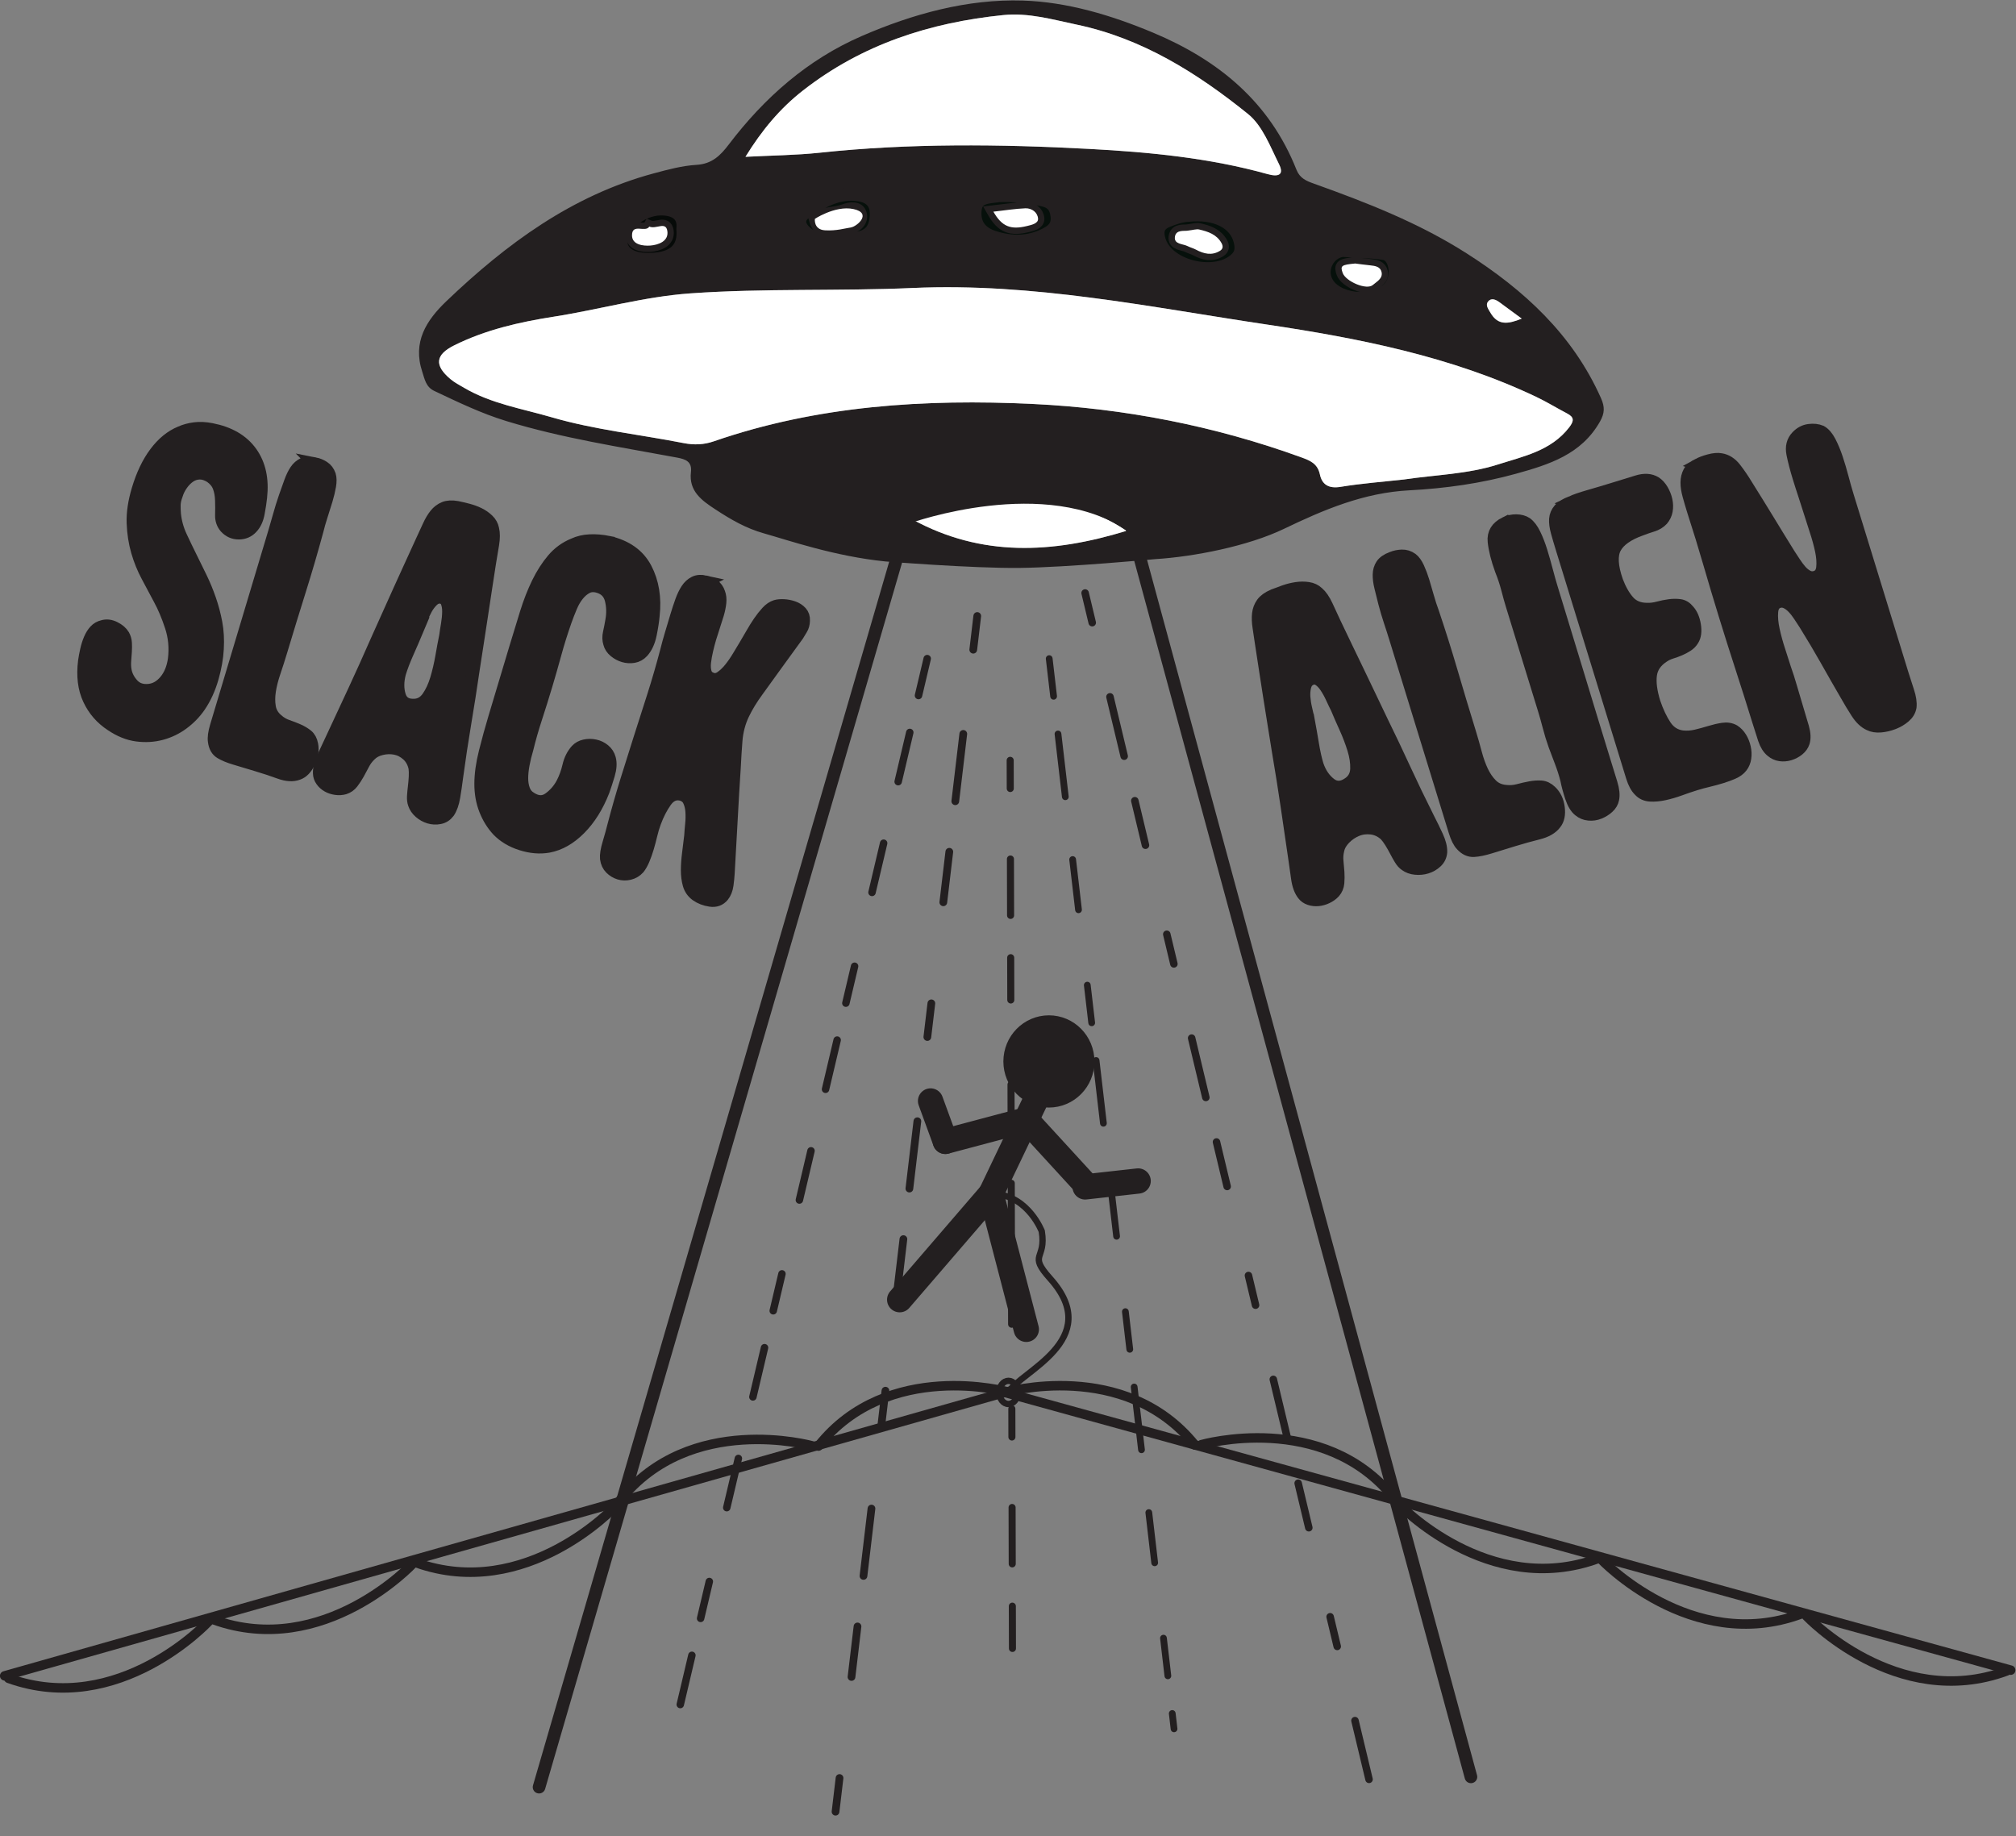 <?xml version="1.0" encoding="UTF-8"?>
<svg width="212.53" height="193.58" version="1.1" viewBox="0 0 212.53 193.58" xml:space="preserve" xmlns="http://www.w3.org/2000/svg"><rect x="0" y="0" width="212.53" height="193.58" fill="#808080" stroke="none"/><defs><clipPath id="clipPath67"><path d="M 0,170.079 H 170.079 V 0 H 0 Z"/></clipPath></defs><g transform="matrix(1.333 0 0 -1.333 -6.736 209.91)"><g transform="translate(76.206 54.676)"><path d="m0 0 7.22 8.384" fill="none" stroke="#231f20" stroke-linecap="round" stroke-miterlimit="10" stroke-width="2"/></g><g transform="translate(83.426 63.06)"><path d="m0 0 2.794-10.729" fill="none" stroke="#231f20" stroke-linecap="round" stroke-miterlimit="10" stroke-width="2"/></g><g transform="translate(83.396 62.999)"><path d="m0 0 3.958 8.277" fill="none" stroke="#231f20" stroke-linecap="round" stroke-miterlimit="10" stroke-width="2"/></g><g transform="translate(86.22 68.902)"><path d="m0 0-6.404-1.704" fill="#231f20" stroke="#231f20" stroke-linecap="round" stroke-miterlimit="10" stroke-width="2"/></g><g transform="translate(79.816 67.198)"><path d="m0 0-1.168 3.194" fill="none" stroke="#231f20" stroke-linecap="round" stroke-miterlimit="10" stroke-width="2"/></g><g transform="translate(86.22 68.902)"><path d="m0 0 4.65-5.072" fill="none" stroke="#231f20" stroke-linecap="round" stroke-miterlimit="10" stroke-width="2"/></g><g transform="translate(90.871 63.597)"><path d="m0 0 4.193 0.466" fill="none" stroke="#231f20" stroke-linecap="round" stroke-miterlimit="10" stroke-width="2"/></g><g clip-path="url(#clipPath67)"><g transform="translate(90.609 73.519)"><path d="m0 0c0 1.462-1.166 2.648-2.602 2.648-1.437 0-2.601-1.186-2.601-2.648s1.164-2.647 2.601-2.647c1.436 0 2.602 1.185 2.602 2.647" fill="#231f20"/><path d="m0 0c0 1.462-1.166 2.648-2.602 2.648-1.437 0-2.601-1.186-2.601-2.648s1.164-2.647 2.601-2.647c1.436 0 2.602 1.185 2.602 2.647z" fill="none" stroke="#231f20" stroke-linecap="round" stroke-miterlimit="10" stroke-width="2"/></g><g transform="translate(84.81 47.341)"><path d="m0 0c0.801 1.597 7.664 4.126 3.3 9-1.791 2-0.293 1.444-0.668 3.75 0 0-1.039 2.696-3.58 2.932" fill="none" stroke="#231f20" stroke-miterlimit="10" stroke-width=".5"/></g><g transform="translate(84.082 47.341)"><path d="m0 0c0-0.507 0.326-0.917 0.728-0.917 0.401 0 0.727 0.41 0.727 0.917s-0.326 0.917-0.727 0.917c-0.402 0-0.728-0.41-0.728-0.917z" fill="none" stroke="#231f20" stroke-miterlimit="10" stroke-width=".5"/></g><g transform="translate(164.07 25.374)"><path d="m0 0-79.554 21.967-79.092-22.418" fill="none" stroke="#231f20" stroke-linecap="round" stroke-miterlimit="10" stroke-width=".75"/></g><g transform="translate(84.781 47.374)"><path d="m0 0s-9.514 2.648-15.003-4.278" fill="none" stroke="#231f20" stroke-linecap="round" stroke-miterlimit="10" stroke-width=".75"/></g><g transform="translate(69.257 43.121)"><path d="m0 0s-9.624 2.674-15.177-4.322" fill="none" stroke="#231f20" stroke-linecap="round" stroke-miterlimit="10" stroke-width=".75"/></g><g transform="translate(53.735 38.35)"><path d="m0 0s-7.068-7.607-15.785-4.472" fill="none" stroke="#231f20" stroke-linecap="round" stroke-miterlimit="10" stroke-width=".75"/></g><g transform="translate(37.74 33.832)"><path d="m0 0s-7.068-7.606-15.785-4.473" fill="none" stroke="#231f20" stroke-linecap="round" stroke-miterlimit="10" stroke-width=".75"/></g><g transform="translate(21.522 29.2)"><path d="m0 0s-7.068-7.608-15.785-4.474" fill="none" stroke="#231f20" stroke-linecap="round" stroke-miterlimit="10" stroke-width=".75"/></g><g transform="translate(84.519 47.341)"><path d="m0 0s9.492 2.721 15.036-4.162" fill="none" stroke="#231f20" stroke-linecap="round" stroke-miterlimit="10" stroke-width=".75"/></g><g transform="translate(100.07 43.207)"><path d="m0 0s9.604 2.749 15.21-4.204" fill="none" stroke="#231f20" stroke-linecap="round" stroke-miterlimit="10" stroke-width=".75"/></g><g transform="translate(115.63 38.557)"><path d="m0 0s7.127-7.553 15.818-4.35" fill="none" stroke="#231f20" stroke-linecap="round" stroke-miterlimit="10" stroke-width=".75"/></g><g transform="translate(131.66 34.162)"><path d="m0 0s7.126-7.551 15.819-4.349" fill="none" stroke="#231f20" stroke-linecap="round" stroke-miterlimit="10" stroke-width=".75"/></g><g transform="translate(147.92 29.657)"><path d="m0 0s7.127-7.553 15.816-4.352" fill="none" stroke="#231f20" stroke-linecap="round" stroke-miterlimit="10" stroke-width=".75"/></g><g transform="translate(96.02 134.3)"><path d="m0 0c-7.506 1.013-15.023 1.109-22.562 1.285-6.761 0.157-13.472-0.194-20.152-1.16-3.804-0.55-7.585-1.251-11.225-2.544-0.309-0.111-0.604-0.288-1.003-0.085 1.191 2.253 3.112 3.788 5.17 5.095 2.802 1.78 5.747 3.335 8.589 5.053 1.192 0.72 2.508 0.98 3.813 1.232 5.206 1.004 10.466 1.384 15.767 1.573 6.301 0.226 12.588 0.208 18.86-0.323 9.216-0.776 17.993-3.182 26.16-7.611 0.632-0.343 1.192-0.814 1.807-1.194 0.696-0.431 1.311-0.629 0.698-1.806-0.821-1.572 1.042-3.128 3.193-2.625 0.84 0.196 1.183-0.066 1.703-0.574 1.307-1.277 2.487-2.625 3.161-4.135-10.943 4.103-22.376 6.252-33.979 7.819m33.131-10.632c-1.433-1.858-3.613-2.288-5.634-2.934-2.396-0.767-4.938-0.815-7.419-1.184-1.679-0.188-3.368-0.312-5.032-0.586-0.918-0.152-1.457 0.174-1.626 0.972-0.184 0.866-0.758 1.102-1.47 1.361-6.861 2.493-13.996 3.877-21.226 4.223-8.524 0.41-17.046-0.119-25.242-2.954-0.782-0.271-1.555-0.303-2.388-0.14-3.479 0.684-7.045 1.051-10.431 2.042-2.312 0.677-4.774 1.067-6.911 2.322-0.373 0.218-0.765 0.419-1.093 0.695-1.292 1.085-1.205 1.926 0.298 2.672 2.48 1.233 5.16 1.842 7.862 2.265 3.615 0.565 7.142 1.586 10.817 1.846 5.862 0.413 11.74 0.164 17.59 0.426 9.509 0.426 18.76-1.515 28.009-2.894 7.212-1.074 14.565-2.515 21.312-5.728 0.824-0.393 1.604-0.876 2.414-1.299 0.579-0.303 0.563-0.592 0.17-1.105m-27.394-8.314c-1.641-0.397-3.292-0.712-4.977-0.828-0.521-0.037-1.264-0.162-1.104 0.659 0.303 1.556-0.891 2.01-1.819 2.379-2.76 1.098-5.704 1.331-8.641 1.173-2.406-0.129-4.803-0.485-7.199-0.78-1.798-0.22-2.158-0.623-2.042-2.414 0.062-0.958-0.044-1.313-1.155-1.017-3.392 0.899-6.907 1.306-10.186 2.67-1.148 0.477-2.045 1.19-2.931 2.032-1.079 1.027-0.683 1.674 0.386 2.151 1.4 0.625 2.811 1.354 4.294 1.642 4.816 0.938 9.662 1.555 14.61 1.496 2.87-0.036 5.754-0.092 8.632-0.037 1.948 0.038 3.787-0.655 5.651-1.096 3.646-0.863 7.404-1.283 10.894-2.782 0.953-0.407 1.789-0.903 2.491-1.651-1.81-2.198-4.311-2.969-6.904-3.597m-24.515 1.017c5.617 1.239 11.274 2.928 16.903-0.884-5.911-1.815-11.476-2.065-16.903 0.884m-8.677 33.949c4.667 3.642 10.022 5.366 15.823 5.958 1.999 0.204 3.886-0.348 5.809-0.752 5.189-1.091 9.539-3.831 13.561-7.075 1.14-0.922 1.751-2.566 2.446-3.96 0.413-0.831-0.011-1.039-0.906-0.789-4.598 1.283-9.338 1.736-14.07 1.99-7.113 0.379-14.237 0.459-21.345-0.299-1.895-0.202-3.809-0.216-5.873-0.324 1.282 2.081 2.711 3.811 4.555 5.251m54.186-16.676c0.256 0.293 0.61 0.128 0.896-0.083 0.538-0.396 1.078-0.792 1.749-1.287-1.071-0.432-1.874-0.567-2.474 0.47-0.178 0.307-0.423 0.612-0.171 0.9m-26.334-20.396c3.064 0.19 7.332 1.027 10.173 2.392 3.174 1.527 6.333 2.865 9.93 3.051 2.836 0.148 5.664 0.546 8.419 1.309 2.622 0.727 5.178 1.524 6.651 4.131 0.372 0.66 0.39 1.151 0.079 1.849-2.245 5.044-6.093 8.562-10.644 11.464-3.768 2.401-7.886 4.009-12.06 5.503-0.597 0.213-1.107 0.415-1.381 1.102-2.117 5.345-6.149 8.664-11.344 10.841-3.317 1.389-6.799 2.428-10.292 2.537-4.375 0.137-8.696-1.048-12.746-2.807-4.285-1.86-7.7-4.875-10.512-8.576-0.661-0.872-1.33-1.538-2.549-1.611-1.14-0.068-2.277-0.376-3.39-0.675-6.462-1.741-11.647-5.57-16.391-10.104-1.599-1.529-2.689-3.235-1.913-5.586 0.194-0.59 0.288-1.204 0.951-1.516 1.865-0.881 3.702-1.774 5.705-2.386 4.426-1.354 8.977-2.045 13.502-2.888 0.68-0.126 1.188-0.322 1.091-1.142-0.18-1.519 0.871-2.258 1.926-2.949 1.252-0.819 2.409-1.496 3.859-1.905 1.994-0.563 5.594-1.813 9.594-2.217 0 0 6.878-0.554 10.618-0.512 3.741 0.041 10.724 0.695 10.724 0.695" fill="#231f20" fill-rule="evenodd"/></g><g transform="translate(116.1 119.55)"><path d="m0 0c-1.679-0.187-3.368-0.312-5.032-0.585-0.918-0.152-1.457 0.174-1.626 0.971-0.184 0.867-0.758 1.102-1.47 1.362-6.861 2.493-13.996 3.877-21.226 4.223-8.524 0.409-17.046-0.12-25.242-2.955-0.782-0.27-1.555-0.303-2.388-0.139-3.479 0.683-7.045 1.051-10.431 2.041-2.313 0.677-4.774 1.067-6.911 2.322-0.373 0.219-0.765 0.42-1.093 0.696-1.292 1.084-1.205 1.926 0.297 2.672 2.48 1.233 5.161 1.842 7.863 2.265 3.614 0.564 7.142 1.586 10.817 1.845 5.862 0.414 11.74 0.165 17.589 0.427 9.51 0.425 18.761-1.516 28.01-2.894 7.212-1.075 14.565-2.515 21.312-5.729 0.824-0.392 1.604-0.875 2.414-1.299 0.579-0.302 0.563-0.591 0.17-1.104-1.433-1.859-3.614-2.288-5.634-2.934-2.397-0.768-4.939-0.816-7.419-1.185" fill="#fff" fill-rule="evenodd"/></g><g transform="translate(59.042 139.35)"><path d="m0 0c0.144 1.201-0.737 1.593-1.777 1.574-1.574-0.029-3.242-1.508-3.112-2.599 0.121-1.016 1.095-1.49 2.743-1.336 1.542 0.144 2.28 0.907 2.146 2.361m52.189-1.703c-1.15-0.143-1.908-1.59-1.125-2.686 0.954-1.338 3.926-1.525 4.938-0.094 0.61 0.865 0.338 2.397-0.542 2.537-0.981 0.157-1.987 0.156-3.271 0.243m-39.584 0.863c0.466 0.051 0.751 0.088 1.037 0.114 1.074 0.104 1.597 0.678 1.656 1.772 0.066 1.23-0.712 1.615-1.682 1.688-1.45 0.11-2.679-0.624-3.825-1.373-0.761-0.496-0.651-1.168 0.11-1.737 0.898-0.671 1.875-0.611 2.704-0.464m12.466 3.471c-0.901-0.14-1.812-0.06-1.924-1.107-0.117-1.087 0.384-1.813 1.472-2.161 1.388-0.444 2.726-0.449 4.042 0.211 0.594 0.298 1.018 0.648 0.936 1.438-0.078 0.746-0.416 1.121-1.121 1.277-1.175 0.261-2.358 0.378-3.405 0.342m14.945-1.553c-0.525-0.015-1.107-0.205-1.694-0.449-0.777-0.322-0.815-0.883-0.611-1.535 0.665-2.116 4.538-2.988 6.098-1.393 0.395 0.404 0.377 0.862 0.262 1.344-0.347 1.444-1.925 2.259-4.055 2.033m-57.98-8.639c1.191 2.252 3.111 3.788 5.169 5.095 2.802 1.779 5.747 3.335 8.59 5.052 1.192 0.721 2.508 0.98 3.813 1.233 5.205 1.004 10.466 1.384 15.767 1.573 6.3 0.226 12.588 0.208 18.859-0.323 9.216-0.776 17.994-3.182 26.161-7.611 0.631-0.343 1.192-0.814 1.806-1.194 0.696-0.431 1.312-0.629 0.698-1.806-0.821-1.572 1.042-3.128 3.194-2.625 0.84 0.196 1.182-0.066 1.703-0.574 1.307-1.278 2.486-2.625 3.16-4.135-10.942 4.103-22.376 6.252-33.978 7.819-7.506 1.013-15.023 1.109-22.562 1.285-6.761 0.157-13.472-0.194-20.153-1.161-3.803-0.549-7.584-1.25-11.225-2.544-0.308-0.11-0.604-0.287-1.002-0.084" fill="#231f20" fill-rule="evenodd"/><path d="m0 0c0.144 1.201-0.737 1.593-1.777 1.574-1.574-0.029-3.242-1.508-3.112-2.599 0.121-1.016 1.095-1.49 2.743-1.336 1.542 0.144 2.28 0.907 2.146 2.361zm52.189-1.703c-1.15-0.143-1.908-1.59-1.125-2.686 0.954-1.338 3.926-1.525 4.938-0.094 0.61 0.865 0.338 2.397-0.542 2.537-0.981 0.157-1.987 0.156-3.271 0.243zm-39.584 0.863c0.466 0.051 0.751 0.088 1.037 0.114 1.074 0.104 1.597 0.678 1.656 1.772 0.066 1.23-0.712 1.615-1.682 1.688-1.45 0.11-2.679-0.624-3.825-1.373-0.761-0.496-0.651-1.168 0.11-1.737 0.898-0.671 1.875-0.611 2.704-0.464zm12.466 3.471c-0.901-0.14-1.812-0.06-1.924-1.107-0.117-1.087 0.384-1.813 1.472-2.161 1.388-0.444 2.726-0.449 4.042 0.211 0.594 0.298 1.018 0.648 0.936 1.438-0.078 0.746-0.416 1.121-1.121 1.277-1.175 0.261-2.358 0.378-3.405 0.342zm14.945-1.553c-0.525-0.015-1.107-0.205-1.694-0.449-0.777-0.322-0.815-0.883-0.611-1.535 0.665-2.116 4.538-2.988 6.098-1.393 0.395 0.404 0.377 0.862 0.262 1.344-0.347 1.444-1.925 2.259-4.055 2.033zm-57.98-8.639c1.191 2.252 3.111 3.788 5.169 5.095 2.802 1.779 5.747 3.335 8.59 5.052 1.192 0.721 2.508 0.98 3.813 1.233 5.205 1.004 10.466 1.384 15.767 1.573 6.3 0.226 12.588 0.208 18.859-0.323 9.216-0.776 17.994-3.182 26.161-7.611 0.631-0.343 1.192-0.814 1.806-1.194 0.696-0.431 1.312-0.629 0.698-1.806-0.821-1.572 1.042-3.128 3.194-2.625 0.84 0.196 1.182-0.066 1.703-0.574 1.307-1.278 2.486-2.625 3.16-4.135-10.942 4.103-22.376 6.252-33.978 7.819-7.506 1.013-15.023 1.109-22.562 1.285-6.761 0.157-13.472-0.194-20.153-1.161-3.803-0.549-7.584-1.25-11.225-2.544-0.308-0.11-0.604-0.287-1.002-0.084z" fill="none" stroke="#231f20" stroke-miterlimit="10"/></g><g transform="translate(64.01 145.07)"><path d="m0 0c1.282 2.081 2.711 3.811 4.556 5.251 4.666 3.642 10.021 5.366 15.822 5.957 1.999 0.205 3.886-0.347 5.809-0.751 5.189-1.091 9.539-3.832 13.562-7.075 1.139-0.922 1.751-2.566 2.445-3.96 0.413-0.831-0.011-1.039-0.905-0.789-4.599 1.283-9.338 1.736-14.071 1.99-7.113 0.379-14.237 0.459-21.344-0.299-1.895-0.202-3.81-0.216-5.874-0.324" fill="#fff" fill-rule="evenodd"/></g><g transform="translate(108.66 118.95)"><path d="m0 0c-1.81-2.199-4.311-2.969-6.903-3.597-1.642-0.397-3.292-0.712-4.978-0.829-0.52-0.036-1.264-0.161-1.103 0.66 0.302 1.556-0.892 2.009-1.82 2.378-2.759 1.099-5.704 1.332-8.641 1.174-2.406-0.13-4.803-0.485-7.199-0.781-1.797-0.219-2.158-0.623-2.042-2.413 0.062-0.958-0.044-1.313-1.155-1.018-3.392 0.9-6.907 1.306-10.186 2.671-1.148 0.477-2.045 1.19-2.931 2.032-1.079 1.026-0.683 1.673 0.386 2.15 1.401 0.626 2.811 1.354 4.295 1.643 4.816 0.938 9.661 1.555 14.61 1.495 2.87-0.035 5.753-0.091 8.632-0.036 1.947 0.038 3.786-0.655 5.65-1.096 3.647-0.863 7.405-1.284 10.895-2.782 0.952-0.408 1.789-0.903 2.49-1.651" fill="#231f20" fill-rule="evenodd"/><path d="m0 0c-1.81-2.199-4.311-2.969-6.903-3.597-1.642-0.397-3.292-0.712-4.978-0.829-0.52-0.036-1.264-0.161-1.103 0.66 0.302 1.556-0.892 2.009-1.82 2.378-2.759 1.099-5.704 1.332-8.641 1.174-2.406-0.13-4.803-0.485-7.199-0.781-1.797-0.219-2.158-0.623-2.042-2.413 0.062-0.958-0.044-1.313-1.155-1.018-3.392 0.9-6.907 1.306-10.186 2.671-1.148 0.477-2.045 1.19-2.931 2.032-1.079 1.026-0.683 1.673 0.386 2.15 1.401 0.626 2.811 1.354 4.295 1.643 4.816 0.938 9.661 1.555 14.61 1.495 2.87-0.035 5.753-0.091 8.632-0.036 1.947 0.038 3.786-0.655 5.65-1.096 3.647-0.863 7.405-1.284 10.895-2.782 0.952-0.408 1.789-0.903 2.49-1.651z" fill="none" stroke="#231f20" stroke-miterlimit="10"/></g><g transform="translate(77.242 116.37)"><path d="M 0,0 C 5.618,1.239 11.274,2.928 16.903,-0.884 10.992,-2.699 5.427,-2.949 0,0" fill="#fff" fill-rule="evenodd"/></g><g transform="translate(125.4 132.27)"><path d="m0 0c-1.071-0.432-1.874-0.567-2.474 0.47-0.178 0.307-0.422 0.612-0.171 0.9 0.256 0.293 0.61 0.128 0.896-0.083 0.538-0.396 1.078-0.792 1.749-1.287" fill="#fff" fill-rule="evenodd"/></g><g transform="translate(98.989 139.23)"><path d="m0 0c-0.251-0.052-0.925 0.104-1.015-0.476-0.095-0.618 0.623-0.553 1.009-0.752 0.21-0.107 0.447-0.165 0.655-0.276 0.622-0.332 1.247-0.491 1.898-0.093 0.255 0.154 0.25 0.381 0.12 0.615-0.382 0.688-1.063 0.908-1.759 1.071-0.219 0.052-0.471-0.04-0.908-0.089m0.069 1.201c2.13 0.226 3.708-0.589 4.056-2.032 0.114-0.482 0.133-0.94-0.263-1.344-1.559-1.596-5.432-0.723-6.097 1.392-0.204 0.652-0.166 1.213 0.611 1.535 0.587 0.244 1.169 0.435 1.693 0.449" fill="#06100b" fill-rule="evenodd"/><path d="m0 0c-0.251-0.052-0.925 0.104-1.015-0.476-0.095-0.618 0.623-0.553 1.009-0.752 0.21-0.107 0.447-0.165 0.655-0.276 0.622-0.332 1.247-0.491 1.898-0.093 0.255 0.154 0.25 0.381 0.12 0.615-0.382 0.688-1.063 0.908-1.759 1.071-0.219 0.052-0.471-0.04-0.908-0.089zm0.069 1.201c2.13 0.226 3.708-0.589 4.056-2.032 0.114-0.482 0.133-0.94-0.263-1.344-1.559-1.596-5.432-0.723-6.097 1.392-0.204 0.652-0.166 1.213 0.611 1.535 0.587 0.244 1.169 0.435 1.693 0.449z" fill="none" stroke="#231f20" stroke-miterlimit="10"/></g><g transform="translate(83.616 140.73)"><path d="m0 0c0.678-1.191 1.378-1.45 2.67-1.132 0.369 0.089 0.882 0.202 0.863 0.575-0.028 0.49-0.484 0.844-1.004 0.824-0.801-0.033-1.599-0.163-2.529-0.267m0.497 1.259c1.047 0.035 2.23-0.082 3.405-0.342 0.705-0.156 1.043-0.532 1.121-1.277 0.082-0.79-0.342-1.141-0.936-1.439-1.316-0.659-2.653-0.655-4.042-0.211-1.088 0.348-1.589 1.074-1.472 2.162 0.113 1.047 1.024 0.967 1.924 1.107" fill="#06100b" fill-rule="evenodd"/><path d="m0 0c0.678-1.191 1.378-1.45 2.67-1.132 0.369 0.089 0.882 0.202 0.863 0.575-0.028 0.49-0.484 0.844-1.004 0.824-0.801-0.033-1.599-0.163-2.529-0.267zm0.497 1.259c1.047 0.035 2.23-0.082 3.405-0.342 0.705-0.156 1.043-0.532 1.121-1.277 0.082-0.79-0.342-1.141-0.936-1.439-1.316-0.659-2.653-0.655-4.042-0.211-1.088 0.348-1.589 1.074-1.472 2.162 0.113 1.047 1.024 0.967 1.924 1.107z" fill="none" stroke="#231f20" stroke-miterlimit="10"/></g><g transform="translate(69.498 140.18)"><path d="m0 0c0.389-1.497 1.687-0.733 2.732-0.68 0.56 0.028 1.038 0.527 0.869 1.068-0.167 0.533-0.812 0.433-1.267 0.268-0.865-0.314-1.398-0.122-2.334-0.656m2.149-1.668c-0.828-0.147-1.805-0.207-2.704 0.463-0.76 0.57-0.87 1.242-0.11 1.738 1.146 0.749 2.375 1.483 3.825 1.373 0.971-0.073 1.749-0.458 1.682-1.688-0.059-1.094-0.581-1.668-1.655-1.772-0.287-0.027-0.572-0.063-1.038-0.114" fill="#06100b" fill-rule="evenodd"/><path d="m0 0c0.389-1.497 1.687-0.733 2.732-0.68 0.56 0.028 1.038 0.527 0.869 1.068-0.167 0.533-0.812 0.433-1.267 0.268-0.865-0.314-1.398-0.122-2.334-0.656zm2.149-1.668c-0.828-0.147-1.805-0.207-2.704 0.463-0.76 0.57-0.87 1.242-0.11 1.738 1.146 0.749 2.375 1.483 3.825 1.373 0.971-0.073 1.749-0.458 1.682-1.688-0.059-1.094-0.581-1.668-1.655-1.772-0.287-0.027-0.572-0.063-1.038-0.114z" fill="none" stroke="#231f20" stroke-miterlimit="10"/></g><g transform="translate(112.23 136.63)"><path d="m0 0c-1.105-0.103-1.188-0.181-0.99-0.745 0.239-0.67 1.901-1.394 2.397-0.945 0.262 0.236 0.783 0.487 0.683 0.993-0.09 0.449-0.499 0.51-0.893 0.551-0.468 0.047-0.934 0.113-1.197 0.146m-0.996 1.021c1.283-0.087 2.29-0.086 3.27-0.243 0.88-0.14 1.153-1.672 0.542-2.537-1.011-1.43-3.984-1.244-4.937 0.094-0.783 1.096-0.025 2.543 1.125 2.686" fill="#06100b" fill-rule="evenodd"/><path d="m0 0c-1.105-0.103-1.188-0.181-0.99-0.745 0.239-0.67 1.901-1.394 2.397-0.945 0.262 0.236 0.783 0.487 0.683 0.993-0.09 0.449-0.499 0.51-0.893 0.551-0.468 0.047-0.934 0.113-1.197 0.146zm-0.996 1.021c1.283-0.087 2.29-0.086 3.27-0.243 0.88-0.14 1.153-1.672 0.542-2.537-1.011-1.43-3.984-1.244-4.937 0.094-0.783 1.096-0.025 2.543 1.125 2.686z" fill="none" stroke="#231f20" stroke-miterlimit="10"/></g><g transform="translate(56.403 139.55)"><path d="m0 0c-0.309-0.509-1.37 0.298-1.366-0.699 3e-3 -0.744 0.891-0.843 1.45-0.801 0.625 0.049 1.465 0.337 1.344 1.148-0.119 0.792-0.877 0.121-1.428 0.352m2.64-0.193c0.133-1.453-0.605-2.217-2.146-2.361-1.648-0.154-2.622 0.321-2.743 1.336-0.13 1.091 1.538 2.571 3.111 2.599 1.041 0.019 1.921-0.373 1.778-1.574" fill="#060a08" fill-rule="evenodd"/><path d="m0 0c-0.309-0.509-1.37 0.298-1.366-0.699 3e-3 -0.744 0.891-0.843 1.45-0.801 0.625 0.049 1.465 0.337 1.344 1.148-0.119 0.792-0.877 0.121-1.428 0.352zm2.64-0.193c0.133-1.453-0.605-2.217-2.146-2.361-1.648-0.154-2.622 0.321-2.743 1.336-0.13 1.091 1.538 2.571 3.111 2.599 1.041 0.019 1.921-0.373 1.778-1.574z" fill="none" stroke="#231f20" stroke-miterlimit="10"/></g><g transform="translate(98.989 139.23)"><path d="m0 0c0.437 0.049 0.689 0.141 0.908 0.089 0.696-0.163 1.377-0.383 1.759-1.071 0.13-0.234 0.135-0.461-0.12-0.615-0.651-0.398-1.276-0.239-1.898 0.093-0.208 0.111-0.445 0.169-0.655 0.276-0.386 0.199-1.104 0.134-1.009 0.752 0.09 0.58 0.764 0.424 1.015 0.476" fill="#fff" fill-rule="evenodd"/></g><g transform="translate(83.616 140.73)"><path d="m0 0c0.93 0.104 1.728 0.234 2.529 0.267 0.52 0.02 0.976-0.334 1.004-0.824 0.019-0.373-0.494-0.486-0.863-0.575-1.292-0.318-1.992-0.059-2.67 1.132" fill="#fff" fill-rule="evenodd"/></g><g transform="translate(112.23 136.63)"><path d="m0 0c0.263-0.033 0.729-0.099 1.197-0.146 0.394-0.041 0.803-0.102 0.893-0.551 0.1-0.506-0.421-0.757-0.683-0.993-0.496-0.449-2.158 0.275-2.397 0.945-0.198 0.564-0.115 0.642 0.99 0.745" fill="#fff" fill-rule="evenodd"/></g><g transform="translate(56.403 139.55)"><path d="m0 0c0.551-0.231 1.309 0.44 1.428-0.352 0.121-0.811-0.719-1.099-1.344-1.148-0.559-0.042-1.447 0.057-1.45 0.801-4e-3 0.997 1.057 0.19 1.366 0.699" fill="#fff" fill-rule="evenodd"/></g><g transform="translate(47.686 16.121)"><path d="m0 0 29.239 100.46s10.921 3.918 17.596-0.7l26.862-98.947" fill="none" stroke="#231f20" stroke-linecap="round" stroke-miterlimit="10"/></g><g transform="translate(69.498 140.15)"><path d="m0 0s-0.107-0.838 0.797-0.894c0.905-0.056 1.596 0.158 2.063 0.23 0.467 0.073 1.69 1.121 0.203 1.449-1.486 0.327-3.258-0.889-3.063-0.785" fill="#fff" fill-rule="evenodd"/></g><g transform="translate(78.383 105.38)"><path d="m0 0-20.136-85.294" fill="none" stroke="#231f20" stroke-dasharray="3, 3, 4, 5, 4, 6" stroke-linecap="round" stroke-miterlimit="10" stroke-width=".59"/></g><g transform="translate(90.871 110.57)"><path d="m0 0 22.454-93.833" fill="none" stroke="#231f20" stroke-dasharray="2.413, 6.033, 4.827, 3.62, 3.62, 7.24" stroke-linecap="round" stroke-miterlimit="10" stroke-width=".593"/></g><g transform="translate(84.945 97.335)"><path d="m0 0 0.189-74.39" fill="none" stroke="#231f20" stroke-dasharray="2.23, 5.575, 4.46, 3.345, 3.345, 6.69" stroke-linecap="round" stroke-miterlimit="10" stroke-width=".558"/></g><g transform="translate(82.34 108.75)"><path d="m0 0-11.436-96.5" fill="none" stroke="#231f20" stroke-dasharray="2.683, 6.706, 5.365, 4.024, 4.024, 8.048" stroke-linecap="round" stroke-miterlimit="10" stroke-width=".61"/></g><g transform="translate(88.031 105.38)"><path d="m0 0 9.873-84.648" fill="none" stroke="#231f20" stroke-dasharray="3, 3, 5, 5, 4, 6" stroke-linecap="round" stroke-miterlimit="10" stroke-width=".533"/></g><g transform="translate(21.77 123.51)"><path d="m0 0c1.412-0.273 2.457-0.881 3.133-1.823 0.676-0.943 0.934-2.127 0.773-3.558-0.035-0.341-0.098-0.753-0.188-1.24s-0.265-0.867-0.525-1.14c-0.268-0.295-0.608-0.443-1.021-0.445-0.413-1e-3 -0.762 0.153-1.047 0.464-0.232 0.27-0.341 0.592-0.331 0.964 0.012 0.372 0.011 0.76-2e-3 1.165-0.012 0.405-0.078 0.763-0.196 1.074-0.119 0.311-0.335 0.576-0.648 0.796-0.3 0.189-0.59 0.283-0.869 0.279-0.281-5e-3 -0.538-0.083-0.774-0.237-0.236-0.155-0.451-0.367-0.642-0.635-0.192-0.268-0.332-0.552-0.422-0.851-0.11-0.292-0.167-0.558-0.171-0.793-5e-3 -0.239 4e-3 -0.472 0.023-0.704 0.06-0.619 0.225-1.22 0.497-1.801 0.271-0.583 0.539-1.14 0.804-1.67 0.265-0.531 0.528-1.067 0.789-1.608 0.261-0.542 0.493-1.106 0.696-1.694 0.204-0.587 0.366-1.199 0.487-1.836 0.121-0.639 0.159-1.326 0.117-2.065-0.036-0.716-0.173-1.489-0.411-2.32-0.239-0.831-0.576-1.569-1.015-2.214-0.357-0.52-0.793-0.971-1.309-1.354-0.517-0.385-1.084-0.66-1.703-0.825-0.618-0.165-1.264-0.203-1.94-0.114-0.675 0.089-1.347 0.361-2.015 0.812-0.783 0.51-1.372 1.186-1.765 2.031-0.394 0.846-0.517 1.847-0.37 3.006 0.041 0.288 0.096 0.584 0.166 0.89 0.069 0.304 0.16 0.591 0.273 0.856 0.114 0.268 0.252 0.489 0.417 0.665 0.164 0.176 0.365 0.291 0.606 0.345 0.293 0.087 0.6 0.051 0.92-0.108 0.321-0.158 0.556-0.359 0.705-0.605 0.102-0.18 0.159-0.38 0.173-0.597 0.012-0.215 0.012-0.442-3e-3 -0.675-0.014-0.235-0.032-0.48-0.053-0.736-0.021-0.257-0.012-0.504 0.029-0.742 0.073-0.422 0.27-0.808 0.591-1.154 0.319-0.346 0.756-0.49 1.309-0.429 0.485 0.054 0.911 0.303 1.277 0.744s0.598 1.011 0.696 1.708c0.111 0.894 0.03 1.757-0.244 2.59-0.274 0.835-0.584 1.566-0.93 2.197-0.299 0.565-0.613 1.155-0.942 1.767-0.33 0.612-0.596 1.268-0.799 1.968s-0.318 1.449-0.347 2.246c-0.028 0.798 0.103 1.679 0.392 2.644 0.351 1.174 0.814 2.143 1.391 2.91 0.575 0.767 1.231 1.303 1.97 1.608 0.334 0.15 0.705 0.253 1.112 0.306 0.405 0.053 0.851 0.032 1.336-0.062" fill="#231f20"/><path d="m0 0c1.412-0.273 2.457-0.881 3.133-1.823 0.676-0.943 0.934-2.127 0.773-3.558-0.035-0.341-0.098-0.753-0.188-1.24s-0.265-0.867-0.525-1.14c-0.268-0.295-0.608-0.443-1.021-0.445-0.413-1e-3 -0.762 0.153-1.047 0.464-0.232 0.27-0.341 0.592-0.331 0.964 0.012 0.372 0.011 0.76-2e-3 1.165-0.012 0.405-0.078 0.763-0.196 1.074-0.119 0.311-0.335 0.576-0.648 0.796-0.3 0.189-0.59 0.283-0.869 0.279-0.281-5e-3 -0.538-0.083-0.774-0.237-0.236-0.155-0.451-0.367-0.642-0.635-0.192-0.268-0.332-0.552-0.422-0.851-0.11-0.292-0.167-0.558-0.171-0.793-5e-3 -0.239 4e-3 -0.472 0.023-0.704 0.06-0.619 0.225-1.22 0.497-1.801 0.271-0.583 0.539-1.14 0.804-1.67 0.265-0.531 0.528-1.067 0.789-1.608 0.261-0.542 0.493-1.106 0.696-1.694 0.204-0.587 0.366-1.199 0.487-1.836 0.121-0.639 0.159-1.326 0.117-2.065-0.036-0.716-0.173-1.489-0.411-2.32-0.239-0.831-0.576-1.569-1.015-2.214-0.357-0.52-0.793-0.971-1.309-1.354-0.517-0.385-1.084-0.66-1.703-0.825-0.618-0.165-1.264-0.203-1.94-0.114-0.675 0.089-1.347 0.361-2.015 0.812-0.783 0.51-1.372 1.186-1.765 2.031-0.394 0.846-0.517 1.847-0.37 3.006 0.041 0.288 0.096 0.584 0.166 0.89 0.069 0.304 0.16 0.591 0.273 0.856 0.114 0.268 0.252 0.489 0.417 0.665 0.164 0.176 0.365 0.291 0.606 0.345 0.293 0.087 0.6 0.051 0.92-0.108 0.321-0.158 0.556-0.359 0.705-0.605 0.102-0.18 0.159-0.38 0.173-0.597 0.012-0.215 0.012-0.442-3e-3 -0.675-0.014-0.235-0.032-0.48-0.053-0.736-0.021-0.257-0.012-0.504 0.029-0.742 0.073-0.422 0.27-0.808 0.591-1.154 0.319-0.346 0.756-0.49 1.309-0.429 0.485 0.054 0.911 0.303 1.277 0.744s0.598 1.011 0.696 1.708c0.111 0.894 0.03 1.757-0.244 2.59-0.274 0.835-0.584 1.566-0.93 2.197-0.299 0.565-0.613 1.155-0.942 1.767-0.33 0.612-0.596 1.268-0.799 1.968s-0.318 1.449-0.347 2.246c-0.028 0.798 0.103 1.679 0.392 2.644 0.351 1.174 0.814 2.143 1.391 2.91 0.575 0.767 1.231 1.303 1.97 1.608 0.334 0.15 0.705 0.253 1.112 0.306 0.405 0.053 0.851 0.032 1.336-0.062z" fill="none" stroke="#231f20" stroke-miterlimit="10"/></g><g transform="translate(29.953 120.8)"><path d="m0 0c0.231-0.045 0.46-0.139 0.685-0.281 0.225-0.144 0.384-0.354 0.48-0.632 0.067-0.222 0.071-0.505 0.013-0.851-0.06-0.344-0.148-0.713-0.265-1.104s-0.246-0.803-0.388-1.236c-0.141-0.434-0.256-0.839-0.346-1.211-0.435-1.6-0.894-3.171-1.38-4.717s-0.973-3.135-1.463-4.768c-0.172-0.574-0.35-1.129-0.531-1.663-0.183-0.534-0.31-1.034-0.384-1.501-0.072-0.466-0.074-0.898-3e-3 -1.296 0.07-0.396 0.266-0.731 0.585-1.002 0.246-0.223 0.52-0.387 0.823-0.49 0.304-0.104 0.589-0.214 0.854-0.332 0.266-0.117 0.498-0.256 0.696-0.415 0.197-0.159 0.326-0.398 0.387-0.717 0.087-0.453 0.013-0.92-0.219-1.4-0.233-0.482-0.525-0.782-0.873-0.904-0.403-0.155-0.892-0.126-1.464 0.083-0.573 0.208-1.177 0.409-1.811 0.598l-1.718 0.516c-0.471 0.14-0.848 0.297-1.131 0.469-0.282 0.173-0.451 0.467-0.504 0.885-0.047 0.289 7e-3 0.693 0.162 1.21 0.155 0.518 0.301 1.005 0.439 1.465l4.145 13.829c0.138 0.459 0.27 0.915 0.394 1.366 0.124 0.452 0.275 0.939 0.454 1.461 0.152 0.431 0.293 0.828 0.424 1.19 0.13 0.361 0.275 0.662 0.437 0.902 0.161 0.238 0.358 0.411 0.591 0.518 0.232 0.105 0.536 0.115 0.911 0.028" fill="#231f20"/><path d="m0 0c0.231-0.045 0.46-0.139 0.685-0.281 0.225-0.144 0.384-0.354 0.48-0.632 0.067-0.222 0.071-0.505 0.013-0.851-0.06-0.344-0.148-0.713-0.265-1.104s-0.246-0.803-0.388-1.236c-0.141-0.434-0.256-0.839-0.346-1.211-0.435-1.6-0.894-3.171-1.38-4.717s-0.973-3.135-1.463-4.768c-0.172-0.574-0.35-1.129-0.531-1.663-0.183-0.534-0.31-1.034-0.384-1.501-0.072-0.466-0.074-0.898-3e-3 -1.296 0.07-0.396 0.266-0.731 0.585-1.002 0.246-0.223 0.52-0.387 0.823-0.49 0.304-0.104 0.589-0.214 0.854-0.332 0.266-0.117 0.498-0.256 0.696-0.415 0.197-0.159 0.326-0.398 0.387-0.717 0.087-0.453 0.013-0.92-0.219-1.4-0.233-0.482-0.525-0.782-0.873-0.904-0.403-0.155-0.892-0.126-1.464 0.083-0.573 0.208-1.177 0.409-1.811 0.598l-1.718 0.516c-0.471 0.14-0.848 0.297-1.131 0.469-0.282 0.173-0.451 0.467-0.504 0.885-0.047 0.289 7e-3 0.693 0.162 1.21 0.155 0.518 0.301 1.005 0.439 1.465l4.145 13.829c0.138 0.459 0.27 0.915 0.394 1.366 0.124 0.452 0.275 0.939 0.454 1.461 0.152 0.431 0.293 0.828 0.424 1.19 0.13 0.361 0.275 0.662 0.437 0.902 0.161 0.238 0.358 0.411 0.591 0.518 0.232 0.105 0.536 0.115 0.911 0.028z" fill="none" stroke="#231f20" stroke-miterlimit="10"/></g><g transform="translate(38.045 107.62)"><path d="m0 0c-0.234-0.557-0.488-1.146-0.763-1.764-0.274-0.619-0.481-1.158-0.619-1.619-0.173-0.649-0.178-1.243-0.015-1.779 0.162-0.537 0.561-0.789 1.196-0.754 0.43 0.022 0.782 0.229 1.056 0.624 0.274 0.393 0.496 0.871 0.665 1.435 0.168 0.563 0.307 1.155 0.415 1.774 0.107 0.619 0.209 1.165 0.306 1.637 0.034 0.264 0.082 0.57 0.141 0.916 0.058 0.345 0.09 0.674 0.095 0.986 4e-3 0.312-0.039 0.575-0.131 0.79-0.091 0.217-0.267 0.338-0.527 0.365-0.217 0.016-0.422-0.068-0.609-0.25-0.189-0.181-0.355-0.4-0.499-0.658-0.144-0.257-0.274-0.544-0.391-0.859-0.118-0.317-0.224-0.597-0.32-0.844m3.151 9.729c0.272-0.057 0.558-0.124 0.859-0.202 0.3-0.078 0.587-0.181 0.859-0.313 0.273-0.133 0.513-0.299 0.72-0.499 0.208-0.199 0.339-0.434 0.392-0.699 0.082-0.326 0.081-0.739-2e-3 -1.24-0.084-0.501-0.167-1.003-0.25-1.504-0.12-0.766-0.231-1.491-0.334-2.172-0.105-0.683-0.208-1.361-0.308-2.032-0.101-0.672-0.205-1.354-0.314-2.048-0.107-0.694-0.221-1.425-0.338-2.192-0.209-1.439-0.429-2.84-0.658-4.199-0.228-1.36-0.444-2.786-0.646-4.279-0.064-0.507-0.138-1.017-0.225-1.53-0.087-0.512-0.229-0.914-0.428-1.205-0.186-0.246-0.419-0.394-0.703-0.447-0.284-0.055-0.558-0.04-0.824 0.039-0.266 0.08-0.51 0.216-0.731 0.407-0.221 0.193-0.372 0.413-0.454 0.662-0.06 0.169-0.084 0.37-0.07 0.605 0.015 0.232 0.038 0.476 0.069 0.73s0.054 0.516 0.069 0.788c0.015 0.271 7e-3 0.511-0.019 0.719-0.094 0.429-0.286 0.776-0.575 1.037-0.29 0.263-0.614 0.429-0.971 0.499-0.359 0.07-0.724 0.06-1.096-0.03-0.372-0.088-0.671-0.249-0.898-0.482-0.218-0.21-0.395-0.445-0.528-0.706-0.135-0.26-0.273-0.519-0.417-0.777-0.144-0.257-0.299-0.493-0.463-0.707-0.165-0.214-0.37-0.358-0.616-0.435-0.218-0.06-0.445-0.074-0.681-0.04-0.236 0.033-0.448 0.102-0.639 0.21s-0.35 0.249-0.475 0.424c-0.127 0.175-0.192 0.365-0.198 0.567-0.019 0.383 0.091 0.824 0.332 1.329 0.239 0.504 0.456 0.966 0.648 1.384 0.625 1.34 1.221 2.623 1.788 3.843s1.165 2.549 1.798 3.99c0.343 0.773 0.662 1.485 0.958 2.135 0.295 0.651 0.579 1.281 0.85 1.888s0.55 1.22 0.835 1.836c0.284 0.615 0.592 1.288 0.922 2.016 0.185 0.395 0.36 0.776 0.525 1.139 0.165 0.365 0.345 0.667 0.54 0.909 0.195 0.243 0.426 0.417 0.693 0.526 0.267 0.108 0.601 0.126 1.004 0.056" fill="#231f20"/><path d="m0 0c-0.234-0.557-0.488-1.146-0.763-1.764-0.274-0.619-0.481-1.158-0.619-1.619-0.173-0.649-0.178-1.243-0.015-1.779 0.162-0.537 0.561-0.789 1.196-0.754 0.43 0.022 0.782 0.229 1.056 0.624 0.274 0.393 0.496 0.871 0.665 1.435 0.168 0.563 0.307 1.155 0.415 1.774 0.107 0.619 0.209 1.165 0.306 1.637 0.034 0.264 0.082 0.57 0.141 0.916 0.058 0.345 0.09 0.674 0.095 0.986 4e-3 0.312-0.039 0.575-0.131 0.79-0.091 0.217-0.267 0.338-0.527 0.365-0.217 0.016-0.422-0.068-0.609-0.25-0.189-0.181-0.355-0.4-0.499-0.658-0.144-0.257-0.274-0.544-0.391-0.859-0.118-0.317-0.224-0.597-0.32-0.844zm3.151 9.729c0.272-0.057 0.558-0.124 0.859-0.202 0.3-0.078 0.587-0.181 0.859-0.313 0.273-0.133 0.513-0.299 0.72-0.499 0.208-0.199 0.339-0.434 0.392-0.699 0.082-0.326 0.081-0.739-2e-3 -1.24-0.084-0.501-0.167-1.003-0.25-1.504-0.12-0.766-0.231-1.491-0.334-2.172-0.105-0.683-0.208-1.361-0.308-2.032-0.101-0.672-0.205-1.354-0.314-2.048-0.107-0.694-0.221-1.425-0.338-2.192-0.209-1.439-0.429-2.84-0.658-4.199-0.228-1.36-0.444-2.786-0.646-4.279-0.064-0.507-0.138-1.017-0.225-1.53-0.087-0.512-0.229-0.914-0.428-1.205-0.186-0.246-0.419-0.394-0.703-0.447-0.284-0.055-0.558-0.04-0.824 0.039-0.266 0.08-0.51 0.216-0.731 0.407-0.221 0.193-0.372 0.413-0.454 0.662-0.06 0.169-0.084 0.37-0.07 0.605 0.015 0.232 0.038 0.476 0.069 0.73s0.054 0.516 0.069 0.788c0.015 0.271 7e-3 0.511-0.019 0.719-0.094 0.429-0.286 0.776-0.575 1.037-0.29 0.263-0.614 0.429-0.971 0.499-0.359 0.07-0.724 0.06-1.096-0.03-0.372-0.088-0.671-0.249-0.898-0.482-0.218-0.21-0.395-0.445-0.528-0.706-0.135-0.26-0.273-0.519-0.417-0.777-0.144-0.257-0.299-0.493-0.463-0.707-0.165-0.214-0.37-0.358-0.616-0.435-0.218-0.06-0.445-0.074-0.681-0.04-0.236 0.033-0.448 0.102-0.639 0.21s-0.35 0.249-0.475 0.424c-0.127 0.175-0.192 0.365-0.198 0.567-0.019 0.383 0.091 0.824 0.332 1.329 0.239 0.504 0.456 0.966 0.648 1.384 0.625 1.34 1.221 2.623 1.788 3.843s1.165 2.549 1.798 3.99c0.343 0.773 0.662 1.485 0.958 2.135 0.295 0.651 0.579 1.281 0.85 1.888s0.55 1.22 0.835 1.836c0.284 0.615 0.592 1.288 0.922 2.016 0.185 0.395 0.36 0.776 0.525 1.139 0.165 0.365 0.345 0.667 0.54 0.909 0.195 0.243 0.426 0.417 0.693 0.526 0.267 0.108 0.601 0.126 1.004 0.056z" fill="none" stroke="#231f20" stroke-miterlimit="10"/></g><g transform="translate(53.177 114.59)"><path d="m0 0c1.398-0.318 2.377-1.013 2.938-2.083 0.56-1.069 0.763-2.309 0.609-3.716-0.036-0.415-0.112-0.912-0.23-1.49-0.118-0.579-0.327-1.036-0.628-1.372-0.199-0.216-0.433-0.346-0.702-0.391-0.271-0.045-0.533-0.027-0.789 0.049s-0.491 0.203-0.705 0.381c-0.215 0.178-0.352 0.388-0.413 0.631-0.081 0.25-0.088 0.527-0.018 0.832 0.069 0.305 0.131 0.625 0.187 0.959 0.104 0.57 0.089 1.119-0.042 1.647s-0.463 0.871-0.996 1.031c-0.347 0.104-0.653 0.089-0.916-0.044-0.263-0.135-0.501-0.333-0.712-0.595-0.213-0.262-0.397-0.576-0.551-0.943-0.156-0.367-0.301-0.743-0.439-1.128-0.302-0.862-0.572-1.721-0.806-2.578-0.235-0.856-0.472-1.687-0.713-2.492-0.269-0.895-0.54-1.761-0.811-2.594-0.273-0.833-0.505-1.647-0.698-2.44-0.124-0.413-0.225-0.823-0.301-1.226s-0.115-0.773-0.115-1.111c-1e-3 -0.338 0.05-0.648 0.156-0.93 0.104-0.282 0.29-0.5 0.556-0.655 0.524-0.333 1.007-0.34 1.448-0.021s0.792 0.726 1.054 1.225c0.212 0.412 0.375 0.865 0.49 1.357 0.113 0.491 0.321 0.905 0.623 1.241 0.164 0.176 0.377 0.293 0.641 0.353 0.262 0.058 0.53 0.061 0.803 2e-3 0.273-0.055 0.517-0.172 0.732-0.35 0.214-0.176 0.358-0.402 0.432-0.674 0.095-0.354 0.068-0.778-0.08-1.272-0.148-0.496-0.288-0.924-0.418-1.285-0.475-1.211-1.095-2.202-1.862-2.975-0.766-0.772-1.587-1.24-2.461-1.404-0.683-0.122-1.402-0.062-2.155 0.175-0.754 0.239-1.369 0.605-1.845 1.099-0.422 0.452-0.757 0.991-1.004 1.616s-0.37 1.315-0.368 2.065c2e-3 0.751 0.119 1.586 0.35 2.507 0.231 0.92 0.478 1.818 0.74 2.691l1.654 5.517c0.297 0.989 0.58 1.918 0.853 2.789 0.272 0.871 0.581 1.661 0.928 2.372 0.346 0.709 0.745 1.331 1.193 1.859 0.448 0.529 0.99 0.925 1.626 1.186 0.39 0.183 0.821 0.285 1.296 0.306 0.474 0.021 0.964-0.02 1.469-0.121" fill="#231f20"/><path d="m0 0c1.398-0.318 2.377-1.013 2.938-2.083 0.56-1.069 0.763-2.309 0.609-3.716-0.036-0.415-0.112-0.912-0.23-1.49-0.118-0.579-0.327-1.036-0.628-1.372-0.199-0.216-0.433-0.346-0.702-0.391-0.271-0.045-0.533-0.027-0.789 0.049s-0.491 0.203-0.705 0.381c-0.215 0.178-0.352 0.388-0.413 0.631-0.081 0.25-0.088 0.527-0.018 0.832 0.069 0.305 0.131 0.625 0.187 0.959 0.104 0.57 0.089 1.119-0.042 1.647s-0.463 0.871-0.996 1.031c-0.347 0.104-0.653 0.089-0.916-0.044-0.263-0.135-0.501-0.333-0.712-0.595-0.213-0.262-0.397-0.576-0.551-0.943-0.156-0.367-0.301-0.743-0.439-1.128-0.302-0.862-0.572-1.721-0.806-2.578-0.235-0.856-0.472-1.687-0.713-2.492-0.269-0.895-0.54-1.761-0.811-2.594-0.273-0.833-0.505-1.647-0.698-2.44-0.124-0.413-0.225-0.823-0.301-1.226s-0.115-0.773-0.115-1.111c-1e-3 -0.338 0.05-0.648 0.156-0.93 0.104-0.282 0.29-0.5 0.556-0.655 0.524-0.333 1.007-0.34 1.448-0.021s0.792 0.726 1.054 1.225c0.212 0.412 0.375 0.865 0.49 1.357 0.113 0.491 0.321 0.905 0.623 1.241 0.164 0.176 0.377 0.293 0.641 0.353 0.262 0.058 0.53 0.061 0.803 2e-3 0.273-0.055 0.517-0.172 0.732-0.35 0.214-0.176 0.358-0.402 0.432-0.674 0.095-0.354 0.068-0.778-0.08-1.272-0.148-0.496-0.288-0.924-0.418-1.285-0.475-1.211-1.095-2.202-1.862-2.975-0.766-0.772-1.587-1.24-2.461-1.404-0.683-0.122-1.402-0.062-2.155 0.175-0.754 0.239-1.369 0.605-1.845 1.099-0.422 0.452-0.757 0.991-1.004 1.616s-0.37 1.315-0.368 2.065c2e-3 0.751 0.119 1.586 0.35 2.507 0.231 0.92 0.478 1.818 0.74 2.691l1.654 5.517c0.297 0.989 0.58 1.918 0.853 2.789 0.272 0.871 0.581 1.661 0.928 2.372 0.346 0.709 0.745 1.331 1.193 1.859 0.448 0.529 0.99 0.925 1.626 1.186 0.39 0.183 0.821 0.285 1.296 0.306 0.474 0.021 0.964-0.02 1.469-0.121z" fill="none" stroke="#231f20" stroke-miterlimit="10"/></g><g transform="translate(60.837 111.46)"><path d="m0 0c0.232-0.045 0.448-0.14 0.649-0.288 0.202-0.149 0.343-0.348 0.424-0.597 0.088-0.227 0.116-0.485 0.085-0.776-0.032-0.291-0.094-0.594-0.186-0.903-0.094-0.311-0.196-0.632-0.306-0.962-0.11-0.329-0.21-0.645-0.3-0.943-0.082-0.276-0.163-0.584-0.242-0.924-0.08-0.338-0.138-0.661-0.173-0.963s-0.02-0.57 0.044-0.801c0.065-0.234 0.206-0.395 0.424-0.485 0.273-0.131 0.542-0.106 0.809 0.077s0.516 0.421 0.75 0.715c0.232 0.293 0.45 0.61 0.652 0.951 0.203 0.339 0.369 0.616 0.499 0.828 0.179 0.297 0.362 0.611 0.551 0.943 0.188 0.332 0.382 0.643 0.581 0.935 0.198 0.291 0.405 0.554 0.621 0.79s0.447 0.392 0.693 0.469c0.171 0.049 0.383 0.067 0.635 0.054 0.253-0.014 0.5-0.062 0.742-0.147s0.443-0.214 0.603-0.388 0.233-0.396 0.218-0.666c-7e-3 -0.248-0.066-0.463-0.175-0.643-0.111-0.179-0.21-0.345-0.299-0.494-0.302-0.41-0.615-0.843-0.941-1.296-0.325-0.454-0.639-0.885-0.94-1.296-0.426-0.599-0.864-1.207-1.315-1.823-0.453-0.616-0.828-1.231-1.122-1.844-0.31-0.659-0.492-1.362-0.548-2.109-0.058-0.748-0.101-1.431-0.129-2.048-0.093-1.425-0.176-2.816-0.247-4.172-0.073-1.356-0.152-2.773-0.238-4.252-0.014-0.27-0.047-0.581-0.094-0.929-0.05-0.348-0.163-0.635-0.341-0.857-0.247-0.301-0.578-0.422-0.994-0.359-0.416 0.062-0.782 0.202-1.095 0.422-0.293 0.213-0.488 0.491-0.586 0.833-0.099 0.343-0.146 0.72-0.146 1.134 1e-3 0.413 0.032 0.848 0.091 1.307 0.059 0.458 0.117 0.929 0.173 1.414 0.015 0.271 0.04 0.576 0.074 0.916 0.036 0.341 0.042 0.678 0.019 1.01-0.023 0.333-0.098 0.624-0.223 0.875-0.126 0.25-0.345 0.41-0.659 0.48-0.464 0.088-0.86-0.099-1.189-0.564-0.329-0.466-0.611-1.015-0.845-1.645-0.117-0.316-0.217-0.649-0.3-1-0.083-0.352-0.174-0.695-0.273-1.027-0.1-0.334-0.209-0.639-0.326-0.918-0.117-0.277-0.247-0.508-0.391-0.689-0.198-0.217-0.437-0.359-0.713-0.426-0.276-0.068-0.542-0.063-0.798 0.014s-0.483 0.213-0.681 0.41c-0.197 0.197-0.315 0.452-0.355 0.764-0.027 0.285 0.038 0.685 0.193 1.202s0.287 0.997 0.398 1.44c0.317 1.207 0.649 2.373 0.998 3.497 0.348 1.124 0.701 2.245 1.059 3.365s0.717 2.247 1.08 3.378c0.361 1.133 0.704 2.314 1.028 3.544 0.098 0.398 0.218 0.837 0.363 1.321 0.144 0.482 0.285 0.953 0.423 1.413 0.131 0.436 0.262 0.836 0.393 1.197 0.13 0.362 0.278 0.67 0.443 0.921 0.164 0.251 0.364 0.434 0.601 0.553 0.235 0.117 0.52 0.137 0.854 0.062" fill="#231f20"/><path d="m0 0c0.232-0.045 0.448-0.14 0.649-0.288 0.202-0.149 0.343-0.348 0.424-0.597 0.088-0.227 0.116-0.485 0.085-0.776-0.032-0.291-0.094-0.594-0.186-0.903-0.094-0.311-0.196-0.632-0.306-0.962-0.11-0.329-0.21-0.645-0.3-0.943-0.082-0.276-0.163-0.584-0.242-0.924-0.08-0.338-0.138-0.661-0.173-0.963s-0.02-0.57 0.044-0.801c0.065-0.234 0.206-0.395 0.424-0.485 0.273-0.131 0.542-0.106 0.809 0.077s0.516 0.421 0.75 0.715c0.232 0.293 0.45 0.61 0.652 0.951 0.203 0.339 0.369 0.616 0.499 0.828 0.179 0.297 0.362 0.611 0.551 0.943 0.188 0.332 0.382 0.643 0.581 0.935 0.198 0.291 0.405 0.554 0.621 0.79s0.447 0.392 0.693 0.469c0.171 0.049 0.383 0.067 0.635 0.054 0.253-0.014 0.5-0.062 0.742-0.147s0.443-0.214 0.603-0.388 0.233-0.396 0.218-0.666c-7e-3 -0.248-0.066-0.463-0.175-0.643-0.111-0.179-0.21-0.345-0.299-0.494-0.302-0.41-0.615-0.843-0.941-1.296-0.325-0.454-0.639-0.885-0.94-1.296-0.426-0.599-0.864-1.207-1.315-1.823-0.453-0.616-0.828-1.231-1.122-1.844-0.31-0.659-0.492-1.362-0.548-2.109-0.058-0.748-0.101-1.431-0.129-2.048-0.093-1.425-0.176-2.816-0.247-4.172-0.073-1.356-0.152-2.773-0.238-4.252-0.014-0.27-0.047-0.581-0.094-0.929-0.05-0.348-0.163-0.635-0.341-0.857-0.247-0.301-0.578-0.422-0.994-0.359-0.416 0.062-0.782 0.202-1.095 0.422-0.293 0.213-0.488 0.491-0.586 0.833-0.099 0.343-0.146 0.72-0.146 1.134 1e-3 0.413 0.032 0.848 0.091 1.307 0.059 0.458 0.117 0.929 0.173 1.414 0.015 0.271 0.04 0.576 0.074 0.916 0.036 0.341 0.042 0.678 0.019 1.01-0.023 0.333-0.098 0.624-0.223 0.875-0.126 0.25-0.345 0.41-0.659 0.48-0.464 0.088-0.86-0.099-1.189-0.564-0.329-0.466-0.611-1.015-0.845-1.645-0.117-0.316-0.217-0.649-0.3-1-0.083-0.352-0.174-0.695-0.273-1.027-0.1-0.334-0.209-0.639-0.326-0.918-0.117-0.277-0.247-0.508-0.391-0.689-0.198-0.217-0.437-0.359-0.713-0.426-0.276-0.068-0.542-0.063-0.798 0.014s-0.483 0.213-0.681 0.41c-0.197 0.197-0.315 0.452-0.355 0.764-0.027 0.285 0.038 0.685 0.193 1.202s0.287 0.997 0.398 1.44c0.317 1.207 0.649 2.373 0.998 3.497 0.348 1.124 0.701 2.245 1.059 3.365s0.717 2.247 1.08 3.378c0.361 1.133 0.704 2.314 1.028 3.544 0.098 0.398 0.218 0.837 0.363 1.321 0.144 0.482 0.285 0.953 0.423 1.413 0.131 0.436 0.262 0.836 0.393 1.197 0.13 0.362 0.278 0.67 0.443 0.921 0.164 0.251 0.364 0.434 0.601 0.553 0.235 0.117 0.52 0.137 0.854 0.062z" fill="none" stroke="#231f20" stroke-miterlimit="10"/></g><g transform="translate(108.53 100.53)"><path d="m0 0c0.111-0.594 0.221-1.225 0.332-1.894 0.11-0.669 0.236-1.233 0.378-1.692 0.219-0.636 0.556-1.128 1.01-1.478 0.453-0.35 0.953-0.328 1.5 0.066 0.371 0.266 0.566 0.639 0.586 1.122 0.017 0.483-0.06 1.005-0.233 1.567s-0.389 1.129-0.649 1.703c-0.26 0.572-0.483 1.082-0.666 1.527-0.122 0.239-0.256 0.517-0.402 0.837-0.146 0.319-0.307 0.608-0.482 0.869-0.175 0.26-0.366 0.452-0.571 0.578-0.205 0.125-0.432 0.124-0.679-3e-3 -0.204-0.113-0.337-0.298-0.401-0.556-0.065-0.259-0.086-0.535-0.068-0.831 0.021-0.295 0.068-0.607 0.146-0.935 0.077-0.327 0.142-0.621 0.199-0.88m-2.779 9.843c0.276 0.109 0.571 0.219 0.883 0.328 0.313 0.109 0.628 0.186 0.948 0.235 0.319 0.048 0.63 0.048 0.928 3e-3 0.301-0.046 0.552-0.163 0.752-0.352 0.26-0.222 0.497-0.563 0.711-1.025 0.213-0.461 0.427-0.923 0.641-1.385 0.334-0.7 0.651-1.362 0.95-1.985 0.3-0.624 0.598-1.242 0.894-1.854 0.295-0.612 0.594-1.236 0.896-1.871 0.304-0.635 0.621-1.303 0.957-2.003 0.642-1.309 1.25-2.59 1.827-3.845 0.577-1.254 1.204-2.555 1.881-3.902 0.236-0.457 0.462-0.92 0.679-1.393 0.218-0.473 0.321-0.887 0.311-1.241-0.025-0.309-0.148-0.567-0.37-0.773-0.222-0.208-0.476-0.354-0.759-0.441-0.284-0.088-0.579-0.116-0.887-0.085s-0.569 0.126-0.785 0.286c-0.153 0.104-0.288 0.256-0.409 0.458-0.123 0.2-0.242 0.415-0.36 0.642s-0.248 0.458-0.391 0.69-0.286 0.426-0.43 0.583c-0.33 0.3-0.7 0.475-1.109 0.525-0.409 0.049-0.793 0-1.153-0.148s-0.681-0.366-0.963-0.653c-0.281-0.288-0.455-0.593-0.523-0.915-0.074-0.299-0.098-0.595-0.067-0.888 0.03-0.291 0.055-0.584 0.075-0.88 0.018-0.295 0.017-0.579-7e-3 -0.85-0.025-0.271-0.124-0.509-0.3-0.713-0.16-0.175-0.355-0.317-0.585-0.425-0.229-0.109-0.46-0.174-0.691-0.194-0.233-0.021-0.455 5e-3 -0.667 0.077-0.214 0.072-0.382 0.19-0.504 0.354-0.237 0.304-0.393 0.733-0.468 1.287s-0.147 1.059-0.215 1.516c-0.213 1.465-0.417 2.866-0.613 4.199-0.195 1.333-0.425 2.775-0.688 4.327-0.137 0.836-0.262 1.609-0.372 2.316-0.11 0.706-0.218 1.388-0.326 2.046-0.106 0.658-0.21 1.323-0.309 1.995-0.101 0.673-0.212 1.404-0.336 2.195-0.062 0.433-0.124 0.847-0.185 1.242-0.062 0.395-0.076 0.749-0.041 1.061s0.141 0.59 0.316 0.832c0.176 0.242 0.464 0.45 0.864 0.624" fill="#231f20"/><path d="m0 0c0.111-0.594 0.221-1.225 0.332-1.894 0.11-0.669 0.236-1.233 0.378-1.692 0.219-0.636 0.556-1.128 1.01-1.478 0.453-0.35 0.953-0.328 1.5 0.066 0.371 0.266 0.566 0.639 0.586 1.122 0.017 0.483-0.06 1.005-0.233 1.567s-0.389 1.129-0.649 1.703c-0.26 0.572-0.483 1.082-0.666 1.527-0.122 0.239-0.256 0.517-0.402 0.837-0.146 0.319-0.307 0.608-0.482 0.869-0.175 0.26-0.366 0.452-0.571 0.578-0.205 0.125-0.432 0.124-0.679-3e-3 -0.204-0.113-0.337-0.298-0.401-0.556-0.065-0.259-0.086-0.535-0.068-0.831 0.021-0.295 0.068-0.607 0.146-0.935 0.077-0.327 0.142-0.621 0.199-0.88zm-2.779 9.843c0.276 0.109 0.571 0.219 0.883 0.328 0.313 0.109 0.628 0.186 0.948 0.235 0.319 0.048 0.63 0.048 0.928 3e-3 0.301-0.046 0.552-0.163 0.752-0.352 0.26-0.222 0.497-0.563 0.711-1.025 0.213-0.461 0.427-0.923 0.641-1.385 0.334-0.7 0.651-1.362 0.95-1.985 0.3-0.624 0.598-1.242 0.894-1.854 0.295-0.612 0.594-1.236 0.896-1.871 0.304-0.635 0.621-1.303 0.957-2.003 0.642-1.309 1.25-2.59 1.827-3.845 0.577-1.254 1.204-2.555 1.881-3.902 0.236-0.457 0.462-0.92 0.679-1.393 0.218-0.473 0.321-0.887 0.311-1.241-0.025-0.309-0.148-0.567-0.37-0.773-0.222-0.208-0.476-0.354-0.759-0.441-0.284-0.088-0.579-0.116-0.887-0.085s-0.569 0.126-0.785 0.286c-0.153 0.104-0.288 0.256-0.409 0.458-0.123 0.2-0.242 0.415-0.36 0.642s-0.248 0.458-0.391 0.69-0.286 0.426-0.43 0.583c-0.33 0.3-0.7 0.475-1.109 0.525-0.409 0.049-0.793 0-1.153-0.148s-0.681-0.366-0.963-0.653c-0.281-0.288-0.455-0.593-0.523-0.915-0.074-0.299-0.098-0.595-0.067-0.888 0.03-0.291 0.055-0.584 0.075-0.88 0.018-0.295 0.017-0.579-7e-3 -0.85-0.025-0.271-0.124-0.509-0.3-0.713-0.16-0.175-0.355-0.317-0.585-0.425-0.229-0.109-0.46-0.174-0.691-0.194-0.233-0.021-0.455 5e-3 -0.667 0.077-0.214 0.072-0.382 0.19-0.504 0.354-0.237 0.304-0.393 0.733-0.468 1.287s-0.147 1.059-0.215 1.516c-0.213 1.465-0.417 2.866-0.613 4.199-0.195 1.333-0.425 2.775-0.688 4.327-0.137 0.836-0.262 1.609-0.372 2.316-0.11 0.706-0.218 1.388-0.326 2.046-0.106 0.658-0.21 1.323-0.309 1.995-0.101 0.673-0.212 1.404-0.336 2.195-0.062 0.433-0.124 0.847-0.185 1.242-0.062 0.395-0.076 0.749-0.041 1.061s0.141 0.59 0.316 0.832c0.176 0.242 0.464 0.45 0.864 0.624z" fill="none" stroke="#231f20" stroke-miterlimit="10"/></g><g transform="translate(115.14 113.34)"><path d="m0 0c0.233 0.097 0.491 0.151 0.774 0.164 0.283 0.01 0.546-0.072 0.791-0.247 0.187-0.144 0.353-0.375 0.5-0.694 0.146-0.319 0.28-0.674 0.4-1.063 0.12-0.391 0.241-0.806 0.363-1.244 0.123-0.439 0.253-0.839 0.389-1.2 0.529-1.569 1.022-3.131 1.477-4.686 0.454-1.555 0.933-3.147 1.435-4.776 0.176-0.573 0.336-1.132 0.48-1.678s0.318-1.033 0.52-1.46c0.203-0.426 0.45-0.783 0.741-1.072 0.291-0.287 0.658-0.45 1.1-0.49 0.347-0.043 0.686-0.02 1.016 0.069 0.33 0.088 0.649 0.161 0.953 0.217 0.305 0.056 0.591 0.076 0.86 0.057 0.267-0.018 0.519-0.141 0.757-0.369 0.339-0.323 0.542-0.75 0.609-1.28 0.068-0.533-0.019-0.949-0.261-1.248-0.269-0.361-0.721-0.619-1.353-0.775-0.632-0.158-1.286-0.34-1.961-0.547l-1.83-0.563c-0.501-0.155-0.928-0.243-1.28-0.263-0.351-0.019-0.67 0.126-0.958 0.44-0.208 0.212-0.391 0.577-0.55 1.092-0.16 0.517-0.309 1.004-0.451 1.463l-4.246 13.797c-0.14 0.458-0.286 0.91-0.434 1.354-0.15 0.444-0.293 0.933-0.434 1.467-0.112 0.443-0.215 0.851-0.305 1.225-0.091 0.373-0.134 0.706-0.127 0.996 5e-3 0.291 0.082 0.546 0.228 0.768 0.147 0.22 0.412 0.402 0.797 0.546" fill="#231f20"/><path d="m0 0c0.233 0.097 0.491 0.151 0.774 0.164 0.283 0.01 0.546-0.072 0.791-0.247 0.187-0.144 0.353-0.375 0.5-0.694 0.146-0.319 0.28-0.674 0.4-1.063 0.12-0.391 0.241-0.806 0.363-1.244 0.123-0.439 0.253-0.839 0.389-1.2 0.529-1.569 1.022-3.131 1.477-4.686 0.454-1.555 0.933-3.147 1.435-4.776 0.176-0.573 0.336-1.132 0.48-1.678s0.318-1.033 0.52-1.46c0.203-0.426 0.45-0.783 0.741-1.072 0.291-0.287 0.658-0.45 1.1-0.49 0.347-0.043 0.686-0.02 1.016 0.069 0.33 0.088 0.649 0.161 0.953 0.217 0.305 0.056 0.591 0.076 0.86 0.057 0.267-0.018 0.519-0.141 0.757-0.369 0.339-0.323 0.542-0.75 0.609-1.28 0.068-0.533-0.019-0.949-0.261-1.248-0.269-0.361-0.721-0.619-1.353-0.775-0.632-0.158-1.286-0.34-1.961-0.547l-1.83-0.563c-0.501-0.155-0.928-0.243-1.28-0.263-0.351-0.019-0.67 0.126-0.958 0.44-0.208 0.212-0.391 0.577-0.55 1.092-0.16 0.517-0.309 1.004-0.451 1.463l-4.246 13.797c-0.14 0.458-0.286 0.91-0.434 1.354-0.15 0.444-0.293 0.933-0.434 1.467-0.112 0.443-0.215 0.851-0.305 1.225-0.091 0.373-0.134 0.706-0.127 0.996 5e-3 0.291 0.082 0.546 0.228 0.768 0.147 0.22 0.412 0.402 0.797 0.546z" fill="none" stroke="#231f20" stroke-miterlimit="10"/></g><g transform="translate(124.1 116.1)"><path d="m0 0c0.27 0.133 0.56 0.197 0.871 0.193 0.312-5e-3 0.572-0.076 0.78-0.212 0.246-0.175 0.466-0.465 0.662-0.87 0.197-0.404 0.373-0.859 0.528-1.363 0.155-0.505 0.301-1.019 0.438-1.541 0.137-0.523 0.266-0.979 0.386-1.369 0.762-2.478 1.482-4.836 2.159-7.076 0.677-2.241 1.384-4.553 2.118-6.938 0.141-0.459 0.287-0.935 0.44-1.428 0.151-0.494 0.192-0.901 0.125-1.223-0.046-0.24-0.17-0.455-0.375-0.643-0.204-0.188-0.439-0.336-0.705-0.442-0.265-0.108-0.538-0.148-0.821-0.121-0.283 0.025-0.535 0.129-0.757 0.312-0.252 0.199-0.462 0.549-0.629 1.05-0.166 0.501-0.291 0.965-0.373 1.391-0.127 0.489-0.28 0.963-0.457 1.423-0.177 0.461-0.337 0.882-0.479 1.265-0.177 0.498-0.329 0.991-0.455 1.48-0.127 0.488-0.25 0.927-0.37 1.318l-2.552 8.292c-0.113 0.366-0.234 0.8-0.363 1.3-0.131 0.5-0.295 0.995-0.494 1.486-0.313 0.859-0.502 1.611-0.569 2.255-0.068 0.645 0.23 1.132 0.892 1.461" fill="#231f20"/><path d="m0 0c0.27 0.133 0.56 0.197 0.871 0.193 0.312-5e-3 0.572-0.076 0.78-0.212 0.246-0.175 0.466-0.465 0.662-0.87 0.197-0.404 0.373-0.859 0.528-1.363 0.155-0.505 0.301-1.019 0.438-1.541 0.137-0.523 0.266-0.979 0.386-1.369 0.762-2.478 1.482-4.836 2.159-7.076 0.677-2.241 1.384-4.553 2.118-6.938 0.141-0.459 0.287-0.935 0.44-1.428 0.151-0.494 0.192-0.901 0.125-1.223-0.046-0.24-0.17-0.455-0.375-0.643-0.204-0.188-0.439-0.336-0.705-0.442-0.265-0.108-0.538-0.148-0.821-0.121-0.283 0.025-0.535 0.129-0.757 0.312-0.252 0.199-0.462 0.549-0.629 1.05-0.166 0.501-0.291 0.965-0.373 1.391-0.127 0.489-0.28 0.963-0.457 1.423-0.177 0.461-0.337 0.882-0.479 1.265-0.177 0.498-0.329 0.991-0.455 1.48-0.127 0.488-0.25 0.927-0.37 1.318l-2.552 8.292c-0.113 0.366-0.234 0.8-0.363 1.3-0.131 0.5-0.295 0.995-0.494 1.486-0.313 0.859-0.502 1.611-0.569 2.255-0.068 0.645 0.23 1.132 0.892 1.461z" fill="none" stroke="#231f20" stroke-miterlimit="10"/></g><g transform="translate(129.32 117.74)"><path d="m0 0c0.29 0.14 0.754 0.301 1.389 0.484 0.635 0.182 1.269 0.371 1.902 0.566 0.719 0.221 1.361 0.42 1.928 0.594s1.041 0.144 1.424-0.09c0.209-0.137 0.388-0.332 0.538-0.587s0.256-0.524 0.319-0.806c0.062-0.282 0.069-0.557 0.021-0.823-0.049-0.266-0.162-0.501-0.337-0.705-0.199-0.212-0.454-0.367-0.77-0.464-0.316-0.098-0.623-0.205-0.922-0.32-1.031-0.369-1.708-0.847-2.027-1.434-0.319-0.589-0.275-1.473 0.137-2.652 0.247-0.652 0.546-1.182 0.899-1.588 0.352-0.406 0.839-0.614 1.463-0.623 0.29-0.011 0.588 0.024 0.896 0.106 0.31 0.083 0.607 0.143 0.893 0.181 0.287 0.038 0.56 0.041 0.821 8e-3s0.487-0.17 0.681-0.412c0.252-0.274 0.418-0.657 0.497-1.146 0.078-0.491 0.03-0.877-0.147-1.156-0.109-0.185-0.259-0.339-0.449-0.459-0.189-0.121-0.388-0.227-0.6-0.317-0.21-0.09-0.43-0.17-0.659-0.24-0.229-0.071-0.442-0.174-0.638-0.309-0.576-0.379-0.905-0.863-0.985-1.453-0.081-0.589 0.013-1.32 0.282-2.191 0.247-0.728 0.538-1.342 0.87-1.842 0.333-0.501 0.785-0.788 1.357-0.863 0.37-0.037 0.737-0.012 1.105 0.076 0.366 0.088 0.723 0.186 1.072 0.293s0.687 0.186 1.019 0.237c0.329 0.052 0.625 4e-3 0.884-0.142 0.209-0.137 0.385-0.32 0.528-0.552 0.142-0.233 0.246-0.49 0.308-0.772 0.064-0.282 0.076-0.555 0.037-0.817-0.038-0.263-0.133-0.494-0.287-0.691-0.154-0.199-0.373-0.361-0.657-0.486-0.283-0.124-0.589-0.237-0.915-0.337-0.328-0.101-0.669-0.193-1.024-0.278-0.357-0.085-0.697-0.177-1.025-0.277-0.391-0.121-0.803-0.26-1.23-0.417-0.43-0.156-0.846-0.278-1.248-0.365-0.403-0.087-0.774-0.119-1.115-0.098-0.34 0.021-0.618 0.148-0.834 0.384-0.237 0.228-0.429 0.583-0.578 1.064-0.147 0.482-0.296 0.964-0.444 1.445l-2.573 8.362c-0.234 0.757-0.454 1.474-0.662 2.15-0.208 0.677-0.414 1.342-0.615 1.996s-0.404 1.312-0.608 1.978c-0.205 0.665-0.42 1.365-0.647 2.099-0.155 0.504-0.288 0.953-0.396 1.347s-0.153 0.731-0.134 1.013c0.021 0.283 0.128 0.536 0.322 0.759 0.194 0.222 0.504 0.412 0.934 0.57" fill="#231f20"/><path d="m0 0c0.29 0.14 0.754 0.301 1.389 0.484 0.635 0.182 1.269 0.371 1.902 0.566 0.719 0.221 1.361 0.42 1.928 0.594s1.041 0.144 1.424-0.09c0.209-0.137 0.388-0.332 0.538-0.587s0.256-0.524 0.319-0.806c0.062-0.282 0.069-0.557 0.021-0.823-0.049-0.266-0.162-0.501-0.337-0.705-0.199-0.212-0.454-0.367-0.77-0.464-0.316-0.098-0.623-0.205-0.922-0.32-1.031-0.369-1.708-0.847-2.027-1.434-0.319-0.589-0.275-1.473 0.137-2.652 0.247-0.652 0.546-1.182 0.899-1.588 0.352-0.406 0.839-0.614 1.463-0.623 0.29-0.011 0.588 0.024 0.896 0.106 0.31 0.083 0.607 0.143 0.893 0.181 0.287 0.038 0.56 0.041 0.821 8e-3s0.487-0.17 0.681-0.412c0.252-0.274 0.418-0.657 0.497-1.146 0.078-0.491 0.03-0.877-0.147-1.156-0.109-0.185-0.259-0.339-0.449-0.459-0.189-0.121-0.388-0.227-0.6-0.317-0.21-0.09-0.43-0.17-0.659-0.24-0.229-0.071-0.442-0.174-0.638-0.309-0.576-0.379-0.905-0.863-0.985-1.453-0.081-0.589 0.013-1.32 0.282-2.191 0.247-0.728 0.538-1.342 0.87-1.842 0.333-0.501 0.785-0.788 1.357-0.863 0.37-0.037 0.737-0.012 1.105 0.076 0.366 0.088 0.723 0.186 1.072 0.293s0.687 0.186 1.019 0.237c0.329 0.052 0.625 4e-3 0.884-0.142 0.209-0.137 0.385-0.32 0.528-0.552 0.142-0.233 0.246-0.49 0.308-0.772 0.064-0.282 0.076-0.555 0.037-0.817-0.038-0.263-0.133-0.494-0.287-0.691-0.154-0.199-0.373-0.361-0.657-0.486-0.283-0.124-0.589-0.237-0.915-0.337-0.328-0.101-0.669-0.193-1.024-0.278-0.357-0.085-0.697-0.177-1.025-0.277-0.391-0.121-0.803-0.26-1.23-0.417-0.43-0.156-0.846-0.278-1.248-0.365-0.403-0.087-0.774-0.119-1.115-0.098-0.34 0.021-0.618 0.148-0.834 0.384-0.237 0.228-0.429 0.583-0.578 1.064-0.147 0.482-0.296 0.964-0.444 1.445l-2.573 8.362c-0.234 0.757-0.454 1.474-0.662 2.15-0.208 0.677-0.414 1.342-0.615 1.996s-0.404 1.312-0.608 1.978c-0.205 0.665-0.42 1.365-0.647 2.099-0.155 0.504-0.288 0.953-0.396 1.347s-0.153 0.731-0.134 1.013c0.021 0.283 0.128 0.536 0.322 0.759 0.194 0.222 0.504 0.412 0.934 0.57z" fill="none" stroke="#231f20" stroke-miterlimit="10"/></g><g transform="translate(139.38 120.73)"><path d="m0 0c0.204 0.113 0.487 0.219 0.851 0.318s0.671 0.125 0.925 0.078c0.426-0.07 0.797-0.307 1.113-0.712 0.316-0.406 0.62-0.852 0.913-1.339 0.607-0.969 1.166-1.87 1.674-2.706 0.506-0.836 1.069-1.748 1.683-2.74 0.136-0.209 0.283-0.434 0.441-0.673 0.157-0.242 0.319-0.455 0.483-0.643 0.166-0.187 0.348-0.333 0.546-0.435s0.407-0.119 0.624-0.052c0.327 0.1 0.512 0.352 0.556 0.755 0.043 0.402 0.01 0.856-0.098 1.363-0.108 0.506-0.251 1.027-0.429 1.563-0.176 0.536-0.32 0.988-0.433 1.355-0.141 0.458-0.293 0.932-0.456 1.422-0.164 0.489-0.314 0.964-0.456 1.424-0.211 0.688-0.374 1.309-0.485 1.865-0.112 0.555 5e-3 1.012 0.348 1.369 0.271 0.284 0.583 0.449 0.938 0.496 0.357 0.047 0.671 0.012 0.947-0.104 0.258-0.146 0.49-0.415 0.693-0.804s0.386-0.829 0.549-1.319 0.312-0.996 0.45-1.518c0.136-0.524 0.269-0.991 0.395-1.403l4.342-14.109c0.135-0.434 0.282-0.898 0.446-1.388 0.163-0.49 0.224-0.904 0.185-1.242-0.053-0.293-0.207-0.548-0.463-0.764-0.255-0.217-0.548-0.389-0.879-0.515-0.331-0.127-0.665-0.205-1.002-0.233-0.337-0.029-0.631 0.018-0.883 0.142-0.362 0.164-0.691 0.478-0.988 0.94-0.297 0.46-0.577 0.926-0.842 1.398-0.557 0.958-1.085 1.881-1.585 2.77-0.5 0.887-1.058 1.827-1.673 2.818-0.136 0.209-0.283 0.434-0.441 0.674-0.157 0.24-0.324 0.453-0.5 0.637-0.176 0.185-0.361 0.322-0.556 0.413-0.196 0.091-0.391 0.106-0.586 0.045-0.326-0.1-0.509-0.363-0.544-0.789-0.037-0.425 5e-3 -0.908 0.124-1.449 0.117-0.542 0.269-1.092 0.453-1.65 0.183-0.559 0.332-1.021 0.445-1.388 0.162-0.452 0.321-0.95 0.477-1.492 0.155-0.542 0.306-1.054 0.455-1.536 0.197-0.643 0.361-1.195 0.492-1.656 0.13-0.463 0.147-0.846 0.051-1.153-0.074-0.224-0.211-0.416-0.413-0.579-0.2-0.161-0.427-0.281-0.677-0.358s-0.501-0.098-0.75-0.062c-0.25 0.036-0.471 0.138-0.666 0.304-0.252 0.198-0.45 0.514-0.596 0.946-0.144 0.433-0.301 0.924-0.47 1.475-0.424 1.377-0.864 2.766-1.32 4.17s-0.893 2.782-1.309 4.136c-0.438 1.422-0.849 2.796-1.233 4.122s-0.809 2.708-1.275 4.146c-0.134 0.436-0.255 0.845-0.36 1.227-0.106 0.382-0.158 0.724-0.154 1.026 1e-3 0.302 0.068 0.572 0.195 0.813 0.129 0.241 0.372 0.441 0.728 0.601" fill="#231f20"/><path d="m0 0c0.204 0.113 0.487 0.219 0.851 0.318s0.671 0.125 0.925 0.078c0.426-0.07 0.797-0.307 1.113-0.712 0.316-0.406 0.62-0.852 0.913-1.339 0.607-0.969 1.166-1.87 1.674-2.706 0.506-0.836 1.069-1.748 1.683-2.74 0.136-0.209 0.283-0.434 0.441-0.673 0.157-0.242 0.319-0.455 0.483-0.643 0.166-0.187 0.348-0.333 0.546-0.435s0.407-0.119 0.624-0.052c0.327 0.1 0.512 0.352 0.556 0.755 0.043 0.402 0.01 0.856-0.098 1.363-0.108 0.506-0.251 1.027-0.429 1.563-0.176 0.536-0.32 0.988-0.433 1.355-0.141 0.458-0.293 0.932-0.456 1.422-0.164 0.489-0.314 0.964-0.456 1.424-0.211 0.688-0.374 1.309-0.485 1.865-0.112 0.555 5e-3 1.012 0.348 1.369 0.271 0.284 0.583 0.449 0.938 0.496 0.357 0.047 0.671 0.012 0.947-0.104 0.258-0.146 0.49-0.415 0.693-0.804s0.386-0.829 0.549-1.319 0.312-0.996 0.45-1.518c0.136-0.524 0.269-0.991 0.395-1.403l4.342-14.109c0.135-0.434 0.282-0.898 0.446-1.388 0.163-0.49 0.224-0.904 0.185-1.242-0.053-0.293-0.207-0.548-0.463-0.764-0.255-0.217-0.548-0.389-0.879-0.515-0.331-0.127-0.665-0.205-1.002-0.233-0.337-0.029-0.631 0.018-0.883 0.142-0.362 0.164-0.691 0.478-0.988 0.94-0.297 0.46-0.577 0.926-0.842 1.398-0.557 0.958-1.085 1.881-1.585 2.77-0.5 0.887-1.058 1.827-1.673 2.818-0.136 0.209-0.283 0.434-0.441 0.674-0.157 0.24-0.324 0.453-0.5 0.637-0.176 0.185-0.361 0.322-0.556 0.413-0.196 0.091-0.391 0.106-0.586 0.045-0.326-0.1-0.509-0.363-0.544-0.789-0.037-0.425 5e-3 -0.908 0.124-1.449 0.117-0.542 0.269-1.092 0.453-1.65 0.183-0.559 0.332-1.021 0.445-1.388 0.162-0.452 0.321-0.95 0.477-1.492 0.155-0.542 0.306-1.054 0.455-1.536 0.197-0.643 0.361-1.195 0.492-1.656 0.13-0.463 0.147-0.846 0.051-1.153-0.074-0.224-0.211-0.416-0.413-0.579-0.2-0.161-0.427-0.281-0.677-0.358s-0.501-0.098-0.75-0.062c-0.25 0.036-0.471 0.138-0.666 0.304-0.252 0.198-0.45 0.514-0.596 0.946-0.144 0.433-0.301 0.924-0.47 1.475-0.424 1.377-0.864 2.766-1.32 4.17s-0.893 2.782-1.309 4.136c-0.438 1.422-0.849 2.796-1.233 4.122s-0.809 2.708-1.275 4.146c-0.134 0.436-0.255 0.845-0.36 1.227-0.106 0.382-0.158 0.724-0.154 1.026 1e-3 0.302 0.068 0.572 0.195 0.813 0.129 0.241 0.372 0.441 0.728 0.601z" fill="none" stroke="#231f20" stroke-miterlimit="10"/></g></g></g></svg>
